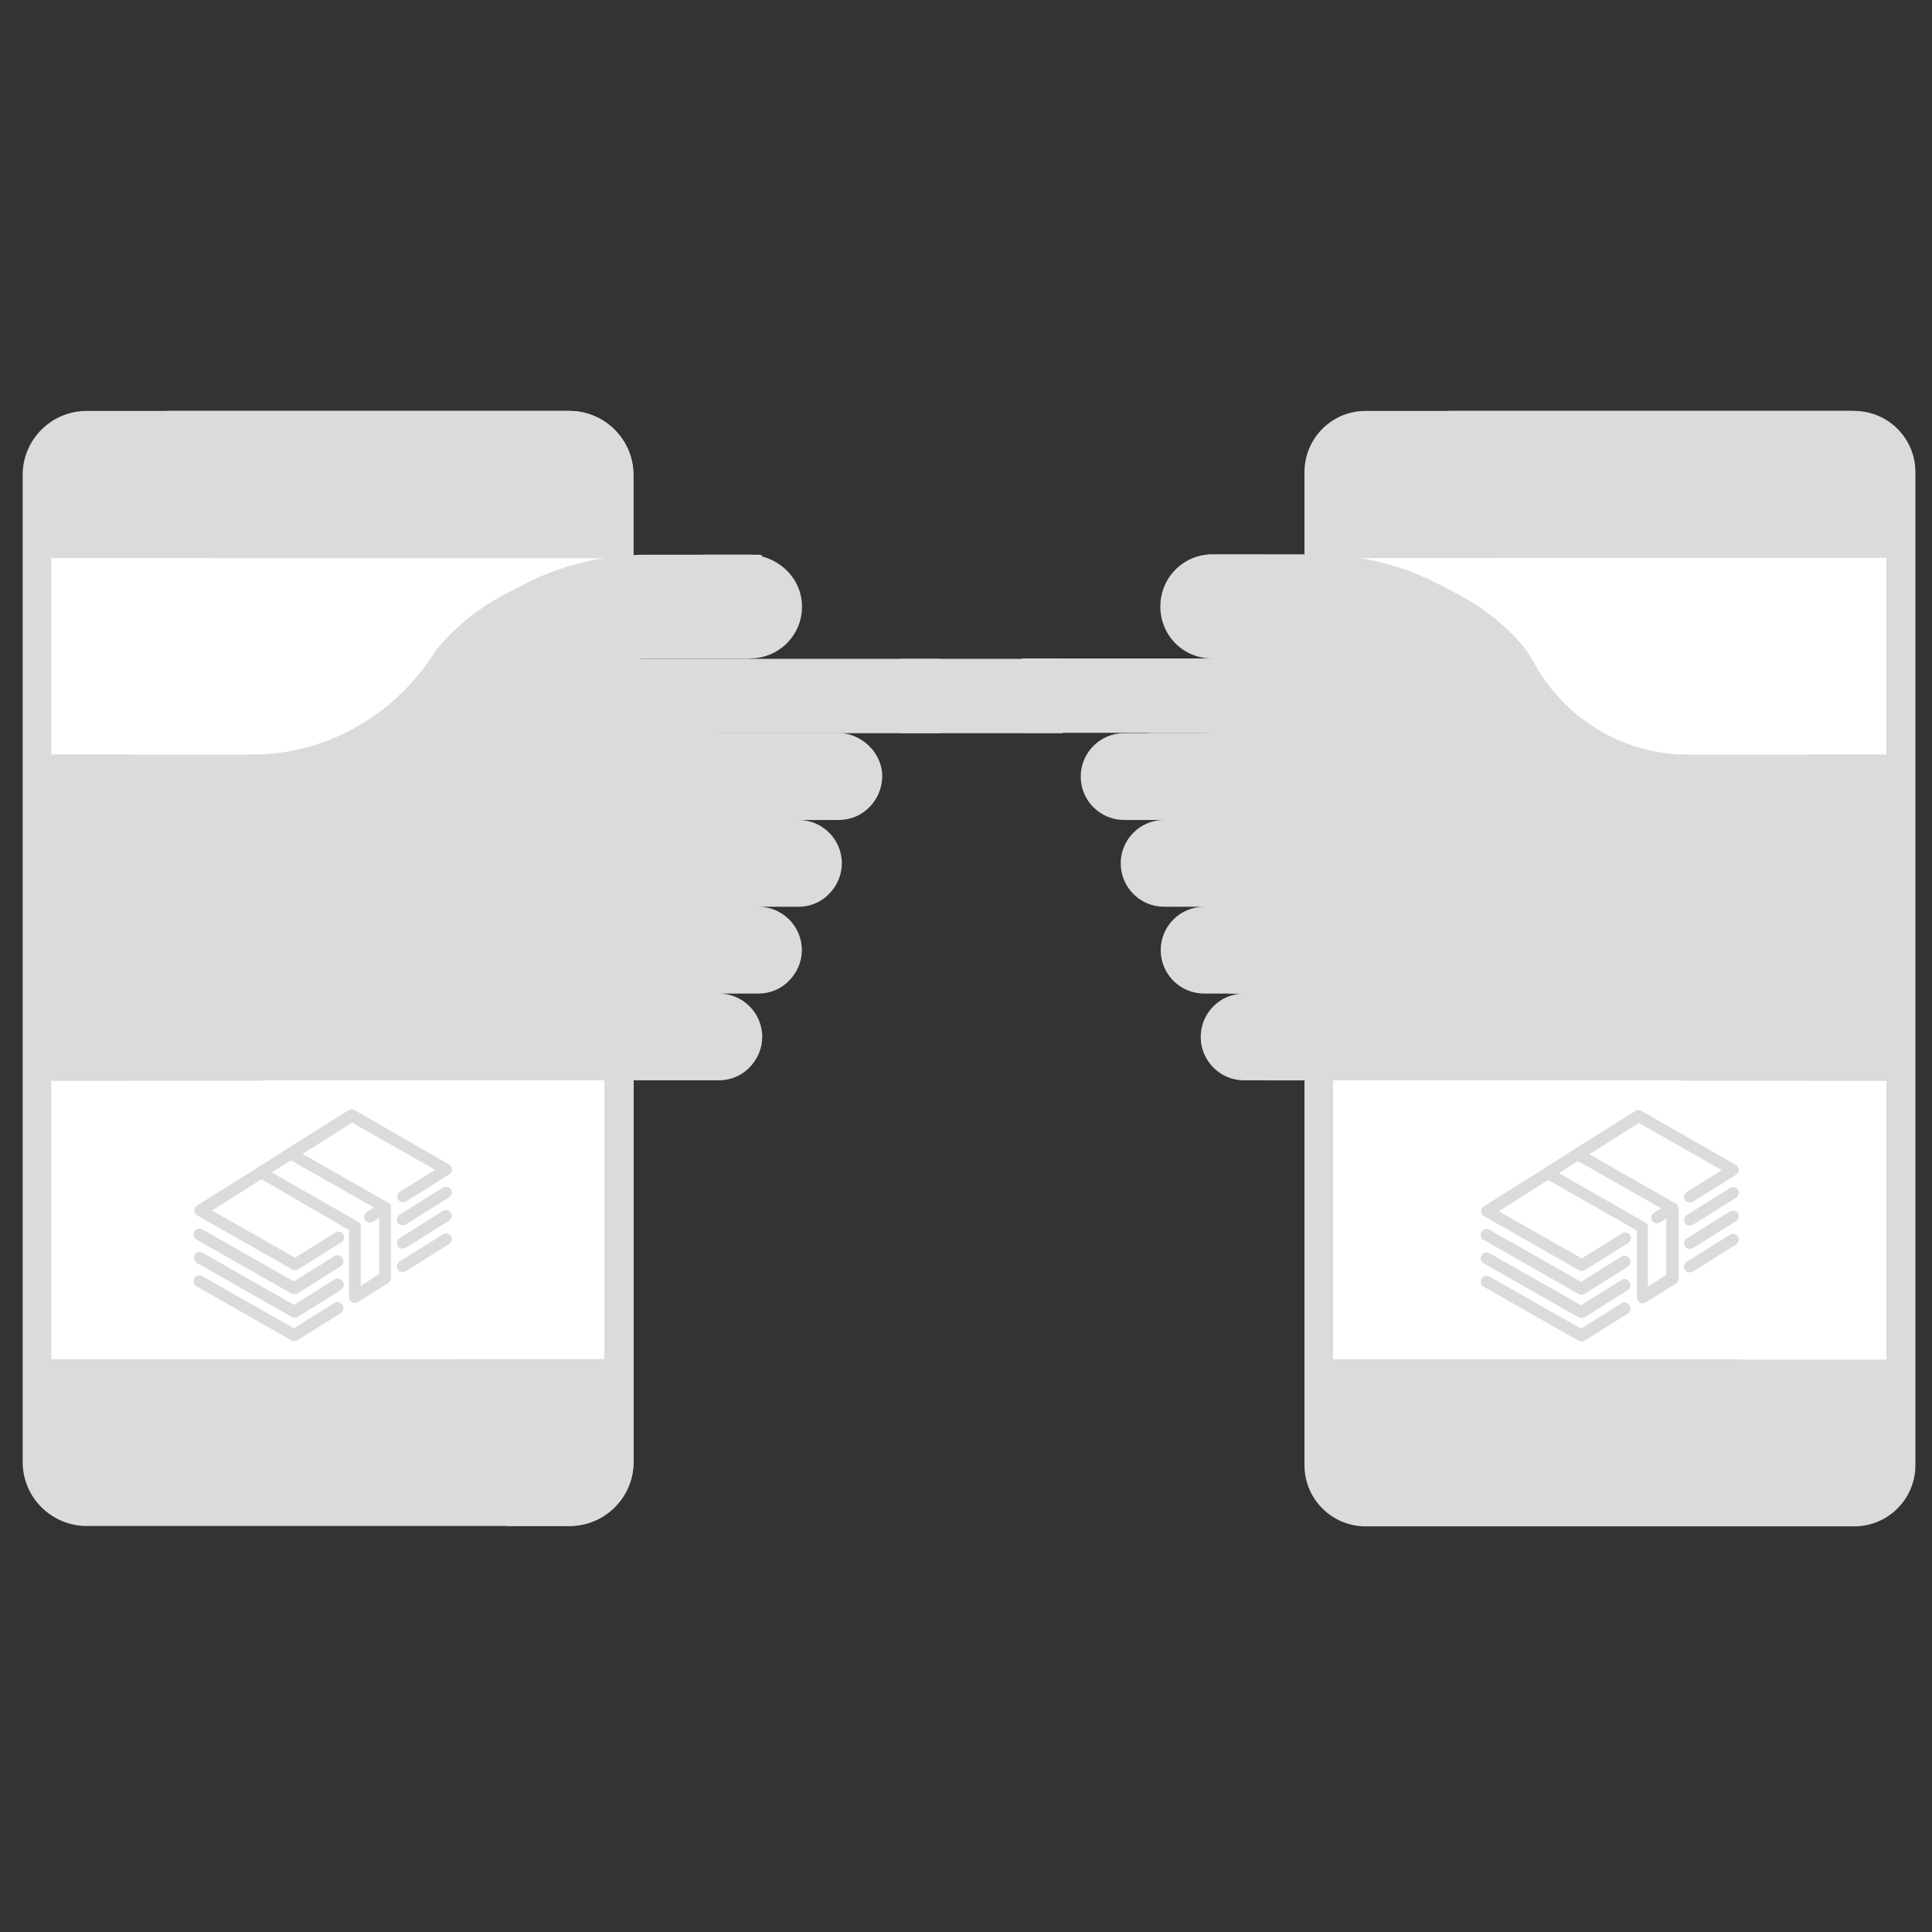 <?xml version="1.0" encoding="utf-8"?>
<!-- Generator: Adobe Illustrator 22.0.0, SVG Export Plug-In . SVG Version: 6.00 Build 0)  -->
<svg version="1.1" id="Layer_1" xmlns="http://www.w3.org/2000/svg" xmlns:xlink="http://www.w3.org/1999/xlink" x="0px" y="0px"
	 viewBox="0 0 512 512" style="enable-background:new 0 0 512 512;" xml:space="preserve">
<rect x="0" y="0" width="512" height="512" fill="#333333" stroke="none"/>
<style type="text/css">
	.st0{fill:#DBDBDB;}
	.st1{fill:#FFFFFF;}
	.st2{fill:#E6E6E6;}
</style>
<g>
	<path class="st0" d="M361.9,108.9h129.5c8.9,0,16.2,7.2,16.2,16.2v263.2c0,8.9-7.2,16.2-16.2,16.2H361.9c-8.9,0-16.2-7.2-16.2-16.2
		V125.1C345.7,116.2,352.9,108.9,361.9,108.9"/>
	<rect x="353.3" y="147.9" class="st1" width="146.6" height="212.3"/>
	<path class="st0" d="M439.3,383.4c0,7-5.7,12.7-12.7,12.7c-7,0-12.7-5.7-12.7-12.7c0-7,5.7-12.7,12.7-12.7
		C433.6,370.7,439.3,376.4,439.3,383.4L439.3,383.4z M439.3,383.4"/>
	<path class="st0" d="M490.8,404.5h-16.9h16.7C490.6,404.5,490.7,404.5,490.8,404.5 M490.5,108.9H383.8h106.9
		C490.6,108.9,490.6,108.9,490.5,108.9"/>
	<path class="st0" d="M490.7,108.9H383.8l11.9,39h104.2v212.3h-39.5l13.5,44.2h16.9c9.3-0.1,16.7-7.7,16.7-17V125.9
		C507.5,116.6,500,109,490.7,108.9"/>
	<path class="st1" d="M499.9,314.6h-53.4l13.9,45.7h39.5V314.6 M499.9,147.9H395.7l46.4,152.1h57.8V147.9"/>
	<path class="st0" d="M447.4,200c-17,0-32.5-9.3-40.8-24.2c-1-1.8-2-3.4-2.9-4.5c-4.8-5.6-10.6-10.3-17.3-13.8l-5-2.6
		c-10.1-5.3-21.4-8-32.8-8h-27.3c-0.6,0-1.1,0-1.7,0.1c-6.8,0.8-12.1,6.6-12.1,13.7c0,3.8,1.5,7.3,4,9.8c2.5,2.5,5.9,4,9.7,4
		l-5.5,5.6c0,0,0.5,8.9,0.8,11l3.3,3.1c3.2,0-11.9,2.8-9.9,4.9c2.1,2.1,0.5,4.2,0.5,7.4c0,6.4,8.8,17.8,2.5,17.8l1.9,6.3
		c3.2,0,4.5-2.6,6.6-0.6c2.1,2.1,5.2,0.4,5.2,3.6c0,6.4-0.8,12.6-7.1,12.6l8.5,1.4c3.2,0,6.7,0.1,8.8,2.2c2.1,2.1,5.2-1.2,5.2,1.9
		c0,6.4-1.9,9.6-8.2,9.6l4.1,7.4c3.2,0-2.4,3.7-0.3,5.8c2.1,2.1-3.3-1-3.3,2.2c0,6.4,9.4,9.6,3.1,9.6h110.3V200H447.4z M447.4,200"
		/>
	<path class="st0" d="M249.3,174.6v19.7h-69.8c-6.4,0-12.1-2.2-16.3-5.8c-4.1-3.6-6.7-8.5-6.7-13.9H249.3"/>
	<path class="st0" d="M350.7,194.2h-79.9v-19.7h79.3C350.1,174.6,350.3,192.2,350.7,194.2L350.7,194.2z M350.7,194.2"/>
	<path class="st0" d="M335.8,197.6c2.1,2.1,3.4,5,3.4,8.1c0,6.4-5.2,11.5-11.5,11.5h-22.1c-6.4,0-11.5-5.2-11.5-11.5
		c0-6.4,5.1-11.5,11.5-11.5h22.1C330.8,194.2,333.7,195.5,335.8,197.6L335.8,197.6z M335.8,197.6"/>
	<path class="st0" d="M346.4,220.6c2.1,2.1,3.4,5,3.4,8.1c0,6.4-5.2,11.5-11.5,11.5h-22.1c-6.4,0-11.5-5.2-11.5-11.5
		c0-6.4,5.2-11.5,11.5-11.5h22.1C341.5,217.3,344.3,218.6,346.4,220.6L346.4,220.6z M346.4,220.6"/>
	<path class="st0" d="M357.1,243.7c2.1,2.1,3.4,5,3.4,8.1c0,6.4-5.2,11.5-11.5,11.5h-22.1c-6.4,0-11.5-5.2-11.5-11.5
		c0-6.4,5.2-11.5,11.5-11.5h22.1C352.1,240.3,355,241.6,357.1,243.7L357.1,243.7z M357.1,243.7"/>
	<path class="st0" d="M367.7,266.7c2.1,2.1,3.4,5,3.4,8.1c0,6.4-5.2,11.5-11.5,11.5h-22.1c-6.4,0-11.5-5.2-11.5-11.5
		c0-6.4,5.2-11.5,11.5-11.5h22.1C362.7,263.3,365.6,264.6,367.7,266.7L367.7,266.7z M367.7,266.7"/>
	<path class="st0" d="M359.9,266.7c-2.1-2.1-5-3.4-8.1-3.4h-10.6c6.4,0,11.5-5.2,11.5-11.5c0-3.2-1.3-6.1-3.4-8.1
		c-2.1-2.1-5-3.4-8.1-3.4h-10.6c6.4,0,11.5-5.2,11.5-11.5c0-3.2-1.3-6.1-3.4-8.1c-2.1-2.1-5-3.4-8.1-3.4h-10.6
		c6.4,0,11.5-5.2,11.5-11.5c0-3.2-1.3-6.1-3.4-8.1c-2.1-2.1-5-3.4-8.1-3.4h-22.1c-6.4,0-11.5,5.2-11.5,11.5
		c0,6.4,5.2,11.5,11.5,11.5h10.6c-6.4,0-11.5,5.2-11.5,11.5c0,6.4,5.2,11.5,11.5,11.5h10.6c-6.4,0-11.5,5.2-11.5,11.5
		c0,6.4,5.2,11.5,11.5,11.5h10.6c-6.4,0-11.5,5.2-11.5,11.5c0,6.4,5.2,11.5,11.5,11.5h22.1c6.4,0,11.5-5.1,11.5-11.5
		C363.3,271.7,362,268.8,359.9,266.7L359.9,266.7z M359.9,266.7"/>
	<path class="st0" d="M382.6,223.4c0,0-42.6,4.1-42.6-29.1h10.7v2.1c0,14.9,12.1,27,27,27H382.6z M382.6,223.4"/>
	<path class="st0" d="M321.3,174.6l6.4,19.7h23l-0.5-19.7H321.3z M321.3,174.6"/>
	<path class="st0" d="M198.8,174.6l-9.2,19.7c-5.4,0-10.3-2.2-13.9-5.8c-3.6-3.6-5.8-8.5-5.8-13.9H198.8z M198.8,174.6"/>
	<path class="st0" d="M281.6,174.6v19.7h-43v-19.7L281.6,174.6L281.6,174.6z M281.6,174.6"/>
	<path class="st0" d="M335.2,147c-1.8,6.9-8.1,12-15.6,12v-11.9c0.6-0.1,1.1-0.1,1.7-0.1H335.2z M335.2,147"/>
	<path class="st0" d="M328,205.8c0-4.5-3.6-8.1-8.1-8.1c-4.5,0-5.9,3.6-5.9,8.1c0,4.5,1.4,8.1,5.9,8.1
		C324.4,213.9,328,210.2,328,205.8L328,205.8z M328,205.8"/>
	<rect x="13.6" y="286.4" class="st2" width="146.5" height="14.5"/>
	<path class="st0" d="M347.9,251.8c0-4.5-3.6-8.1-8.1-8.1c-4.5,0-5.9,3.6-5.9,8.1c0,4.5,1.4,8.1,5.9,8.1
		C344.2,260,347.9,256.3,347.9,251.8L347.9,251.8z M347.9,251.8"/>
	<path class="st0" d="M337.9,228.8c0-4.5-3.6-8.1-8.1-8.1c-4.5,0-5.9,3.6-5.9,8.1c0,4.5,1.4,8.1,5.9,8.1
		C334.3,236.9,337.9,233.3,337.9,228.8L337.9,228.8z M337.9,228.8"/>
	<path class="st0" d="M358.9,274.8c0-4.5-3.6-8.1-8.1-8.1c-4.5,0-5.9,3.6-5.9,8.1c0,4.5,1.4,8.1,5.9,8.1
		C355.3,283,358.9,279.3,358.9,274.8L358.9,274.8z M358.9,274.8"/>
	<path class="st0" d="M499.5,200h-53.7v86.4h54.9L499.5,200z M499.5,200"/>
	<rect x="479.2" y="200" class="st0" width="21.5" height="86.4"/>
	<path class="st0" d="M167.9,125.9v261.5c0,9.4-7.6,17-17,17H23c-9.4,0-17-7.6-17-17V125.9c0-9.4,7.6-17,17-17h127.9
		C160.2,108.9,167.9,116.5,167.9,125.9"/>
	<rect x="13.6" y="147.9" class="st1" width="146.6" height="212.3"/>
	<path class="st0" d="M99.6,383.4c0,7-5.7,12.7-12.7,12.7c-7,0-12.7-5.7-12.7-12.7c0-7,5.7-12.7,12.7-12.7
		C93.9,370.7,99.6,376.4,99.6,383.4L99.6,383.4z M99.6,383.4"/>
	<path class="st0" d="M160.2,199v161.2h-39.5l13.5,44.2h16.7c9.4,0,17-7.6,17-17V205.2c-1.7-0.8-3.2-1.9-4.6-3
		C162.1,201.2,161.1,200.2,160.2,199 M150.9,108.9H44.1l11.9,39h104.2v40.4h7.6v-62.4C167.9,116.5,160.2,108.9,150.9,108.9"/>
	<path class="st0" d="M167.9,174.6h-11.3c0,4,1.4,7.6,3.7,10.7c0.9,1.2,1.9,2.2,3,3.2c1.4,1.2,2.9,2.2,4.6,3V174.6"/>
	<path class="st0" d="M230.4,213.9c2.1-2.1,3.3-4.9,3.4-8c0.1-6.4-5.5-11.7-11.9-11.7h-32.3c-5.4,0-10.3-2.2-13.9-5.8
		c-3.6-3.6-5.8-8.5-5.8-13.9h28.8c3.8,0,7.3-1.5,9.8-4c2.7-2.7,4.3-6.5,4-10.7c-0.5-7.3-6.9-12.8-14.2-12.8h-26.9
		c-11.4,0-22.7,2.7-32.8,8l-5,2.6c-6.7,3.5-12.5,8.2-17.3,13.8c-0.5,0.5-0.9,1.2-1.4,1.9C104.3,189.8,86.2,200,66.6,200h-1.1v86.3
		h125c3.2,0,6.1-1.3,8.1-3.4c2.1-2.1,3.4-5,3.4-8.1c0-6.4-5.2-11.5-11.5-11.5H201c3.2,0,6.1-1.3,8.1-3.4c2.1-2.1,3.4-5,3.4-8.1
		c0-6.4-5.2-11.5-11.5-11.5h10.6c3.2,0,6.1-1.3,8.1-3.4c2.1-2.1,3.4-5,3.4-8.1c0-6.4-5.2-11.5-11.5-11.5h10.6
		C225.5,217.3,228.4,216,230.4,213.9L230.4,213.9z M230.4,213.9"/>
	<path class="st0" d="M186.3,147c1.8,6.9,8.1,12,15.6,12v-11.9c-0.6-0.1-1.1-0.1-1.7-0.1H186.3z M186.3,147"/>
	<path class="st0" d="M68.4,200H13.6v86.4h55.9L68.4,200z M68.4,200"/>
	<rect x="13.6" y="200" class="st0" width="21.5" height="86.4"/>
	<g>
		<g>
			<path class="st0" d="M103.7,319.8C103.7,319.8,103.7,319.8,103.7,319.8c0-0.1,0-0.2,0-0.2c0,0,0,0,0,0c0-0.1,0-0.1-0.1-0.2
				c0,0,0,0,0,0c0,0,0-0.1-0.1-0.1c0,0,0,0,0-0.1c0,0,0,0,0,0c0,0,0-0.1-0.1-0.1c0,0,0,0,0,0c0-0.1-0.1-0.1-0.1-0.1c0,0,0,0,0,0
				c0,0-0.1-0.1-0.1-0.1c0,0,0,0,0,0c-0.1,0-0.1-0.1-0.2-0.1l-22.8-13l13.1-8.3l22,12.5l-9.3,5.8c-0.7,0.5-0.9,1.4-0.5,2.1
				c0.5,0.7,1.4,0.9,2.1,0.5l11.5-7.2c0.5-0.3,0.7-0.8,0.7-1.3c0-0.5-0.3-1-0.8-1.3L94,294.2c-0.5-0.3-1.1-0.3-1.6,0l-16.1,10.1
				c0,0,0,0,0,0l-8,5.1c0,0,0,0,0,0l-16.1,10.1c-0.5,0.3-0.7,0.8-0.7,1.3c0,0.5,0.3,1,0.8,1.3l25.1,14.3c0.2,0.1,0.5,0.2,0.8,0.2
				c0.3,0,0.6-0.1,0.8-0.2l11.5-7.2c0.7-0.5,0.9-1.4,0.5-2.1c-0.5-0.7-1.4-0.9-2.1-0.5l-10.7,6.7l-22-12.5l13.1-8.3L92.5,326v17.7
				c0,0.6,0.3,1.1,0.8,1.4c0.2,0.1,0.5,0.2,0.7,0.2c0.3,0,0.6-0.1,0.8-0.2l8.1-5.1c0.4-0.3,0.7-0.8,0.7-1.3V320c0,0,0,0,0,0
				C103.7,319.9,103.7,319.9,103.7,319.8L103.7,319.8z M95.6,340.8v-15.8c0-0.6-0.3-1.1-0.8-1.3l-22.8-13l5.1-3.2l22,12.5l-1.9,1.2
				c-0.7,0.5-0.9,1.4-0.5,2.1c0.3,0.5,0.8,0.7,1.3,0.7c0.3,0,0.6-0.1,0.8-0.2l1.7-1.1v14.9L95.6,340.8z M95.6,340.8"/>
			<path class="st0" d="M117.4,314.7l-11.5,7.2c-0.7,0.5-0.9,1.4-0.5,2.1c0.3,0.5,0.8,0.7,1.3,0.7c0.3,0,0.6-0.1,0.8-0.2l11.5-7.2
				c0.7-0.5,0.9-1.4,0.5-2.1C119.1,314.5,118.2,314.3,117.4,314.7L117.4,314.7z M117.4,314.7"/>
			<path class="st0" d="M88.6,332.9l-10.7,6.7l-24.3-13.8c-0.7-0.4-1.7-0.2-2.1,0.6c-0.4,0.7-0.2,1.7,0.6,2.1l25.1,14.3
				c0.2,0.1,0.5,0.2,0.8,0.2c0.3,0,0.6-0.1,0.8-0.2l11.5-7.2c0.7-0.5,0.9-1.4,0.5-2.1C90.3,332.6,89.3,332.4,88.6,332.9L88.6,332.9z
				 M88.6,332.9"/>
			<path class="st0" d="M117.4,320.9l-11.5,7.2c-0.7,0.5-0.9,1.4-0.5,2.1c0.3,0.5,0.8,0.7,1.3,0.7c0.3,0,0.6-0.1,0.8-0.2l11.5-7.2
				c0.7-0.5,0.9-1.4,0.5-2.1C119.1,320.7,118.2,320.5,117.4,320.9L117.4,320.9z M117.4,320.9"/>
			<path class="st0" d="M88.6,339.1l-10.7,6.7L53.7,332c-0.7-0.4-1.7-0.2-2.1,0.6c-0.4,0.7-0.2,1.7,0.6,2.1l25.1,14.3
				c0.2,0.1,0.5,0.2,0.8,0.2c0.3,0,0.6-0.1,0.8-0.2l11.5-7.2c0.7-0.5,0.9-1.4,0.5-2.1C90.3,338.8,89.3,338.6,88.6,339.1L88.6,339.1z
				 M88.6,339.1"/>
			<path class="st0" d="M117.4,327.1l-11.5,7.2c-0.7,0.5-0.9,1.4-0.5,2.1c0.3,0.5,0.8,0.7,1.3,0.7c0.3,0,0.6-0.1,0.8-0.2l11.5-7.2
				c0.7-0.5,0.9-1.4,0.5-2.1C119.1,326.9,118.2,326.7,117.4,327.1L117.4,327.1z M117.4,327.1"/>
			<path class="st0" d="M88.6,345.3L77.9,352l-24.3-13.8c-0.7-0.4-1.7-0.2-2.1,0.6c-0.4,0.7-0.2,1.7,0.6,2.1l25.1,14.3
				c0.2,0.1,0.5,0.2,0.8,0.2c0.3,0,0.6-0.1,0.8-0.2l11.5-7.2c0.7-0.5,0.9-1.4,0.5-2.1C90.3,345,89.3,344.8,88.6,345.3L88.6,345.3z
				 M88.6,345.3"/>
		</g>
	</g>
	<g>
		<g>
			<path class="st0" d="M444.7,319.9C444.7,319.9,444.7,319.9,444.7,319.9c0-0.1,0-0.2,0-0.2c0,0,0,0,0,0c0-0.1,0-0.1-0.1-0.2
				c0,0,0,0,0,0c0,0,0-0.1-0.1-0.1c0,0,0,0,0-0.1c0,0,0,0,0,0c0,0,0-0.1-0.1-0.1c0,0,0,0,0,0c0-0.1-0.1-0.1-0.1-0.1c0,0,0,0,0,0
				c0,0-0.1-0.1-0.1-0.1c0,0,0,0,0,0c-0.1,0-0.1-0.1-0.2-0.1l-22.8-13l13.1-8.3l22,12.5l-9.3,5.8c-0.7,0.5-0.9,1.4-0.5,2.1
				c0.5,0.7,1.4,0.9,2.1,0.5l11.5-7.2c0.5-0.3,0.7-0.8,0.7-1.3c0-0.5-0.3-1-0.8-1.3L435,294.4c-0.5-0.3-1.1-0.3-1.6,0l-16.1,10.1
				c0,0,0,0,0,0l-8,5.1c0,0,0,0,0,0l-16.1,10.1c-0.5,0.3-0.7,0.8-0.7,1.3c0,0.5,0.3,1,0.8,1.3l25.1,14.3c0.2,0.1,0.5,0.2,0.8,0.2
				c0.3,0,0.6-0.1,0.8-0.2l11.5-7.2c0.7-0.5,0.9-1.4,0.5-2.1c-0.5-0.7-1.4-0.9-2.1-0.5l-10.7,6.7l-22-12.5l13.1-8.3l23.5,13.4v17.7
				c0,0.6,0.3,1.1,0.8,1.4c0.2,0.1,0.5,0.2,0.7,0.2c0.3,0,0.6-0.1,0.8-0.2l8.1-5.1c0.4-0.3,0.7-0.8,0.7-1.3v-18.6c0,0,0,0,0,0
				C444.7,320,444.7,320,444.7,319.9L444.7,319.9z M436.7,341v-15.8c0-0.6-0.3-1.1-0.8-1.3l-22.8-13l5.1-3.2l22,12.5l-1.9,1.2
				c-0.7,0.5-0.9,1.4-0.5,2.1c0.3,0.5,0.8,0.7,1.3,0.7c0.3,0,0.6-0.1,0.8-0.2l1.7-1.1v14.9L436.7,341z M436.7,341"/>
			<path class="st0" d="M458.5,314.8l-11.5,7.2c-0.7,0.5-0.9,1.4-0.5,2.1c0.3,0.5,0.8,0.7,1.3,0.7c0.3,0,0.6-0.1,0.8-0.2l11.5-7.2
				c0.7-0.5,0.9-1.4,0.5-2.1C460.1,314.6,459.2,314.4,458.5,314.8L458.5,314.8z M458.5,314.8"/>
			<path class="st0" d="M429.7,333l-10.7,6.7l-24.3-13.8c-0.7-0.4-1.7-0.2-2.1,0.6c-0.4,0.7-0.2,1.7,0.6,2.1l25.1,14.3
				c0.2,0.1,0.5,0.2,0.8,0.2c0.3,0,0.6-0.1,0.8-0.2l11.5-7.2c0.7-0.5,0.9-1.4,0.5-2.1C431.3,332.8,430.4,332.5,429.7,333L429.7,333z
				 M429.7,333"/>
			<path class="st0" d="M458.5,321l-11.5,7.2c-0.7,0.5-0.9,1.4-0.5,2.1c0.3,0.5,0.8,0.7,1.3,0.7c0.3,0,0.6-0.1,0.8-0.2l11.5-7.2
				c0.7-0.5,0.9-1.4,0.5-2.1C460.1,320.8,459.2,320.6,458.5,321L458.5,321z M458.5,321"/>
			<path class="st0" d="M429.7,339.2l-10.7,6.7l-24.3-13.8c-0.7-0.4-1.7-0.2-2.1,0.6c-0.4,0.7-0.2,1.7,0.6,2.1l25.1,14.3
				c0.2,0.1,0.5,0.2,0.8,0.2c0.3,0,0.6-0.1,0.8-0.2l11.5-7.2c0.7-0.5,0.9-1.4,0.5-2.1C431.3,338.9,430.4,338.7,429.7,339.2
				L429.7,339.2z M429.7,339.2"/>
			<path class="st0" d="M458.5,327.2l-11.5,7.2c-0.7,0.5-0.9,1.4-0.5,2.1c0.3,0.5,0.8,0.7,1.3,0.7c0.3,0,0.6-0.1,0.8-0.2l11.5-7.2
				c0.7-0.5,0.9-1.4,0.5-2.1C460.1,327,459.2,326.8,458.5,327.2L458.5,327.2z M458.5,327.2"/>
			<path class="st0" d="M429.7,345.4l-10.7,6.7l-24.3-13.8c-0.7-0.4-1.7-0.2-2.1,0.6c-0.4,0.7-0.2,1.7,0.6,2.1l25.1,14.3
				c0.2,0.1,0.5,0.2,0.8,0.2c0.3,0,0.6-0.1,0.8-0.2l11.5-7.2c0.7-0.5,0.9-1.4,0.5-2.1C431.3,345.1,430.4,344.9,429.7,345.4
				L429.7,345.4z M429.7,345.4"/>
		</g>
	</g>
</g>
</svg>
